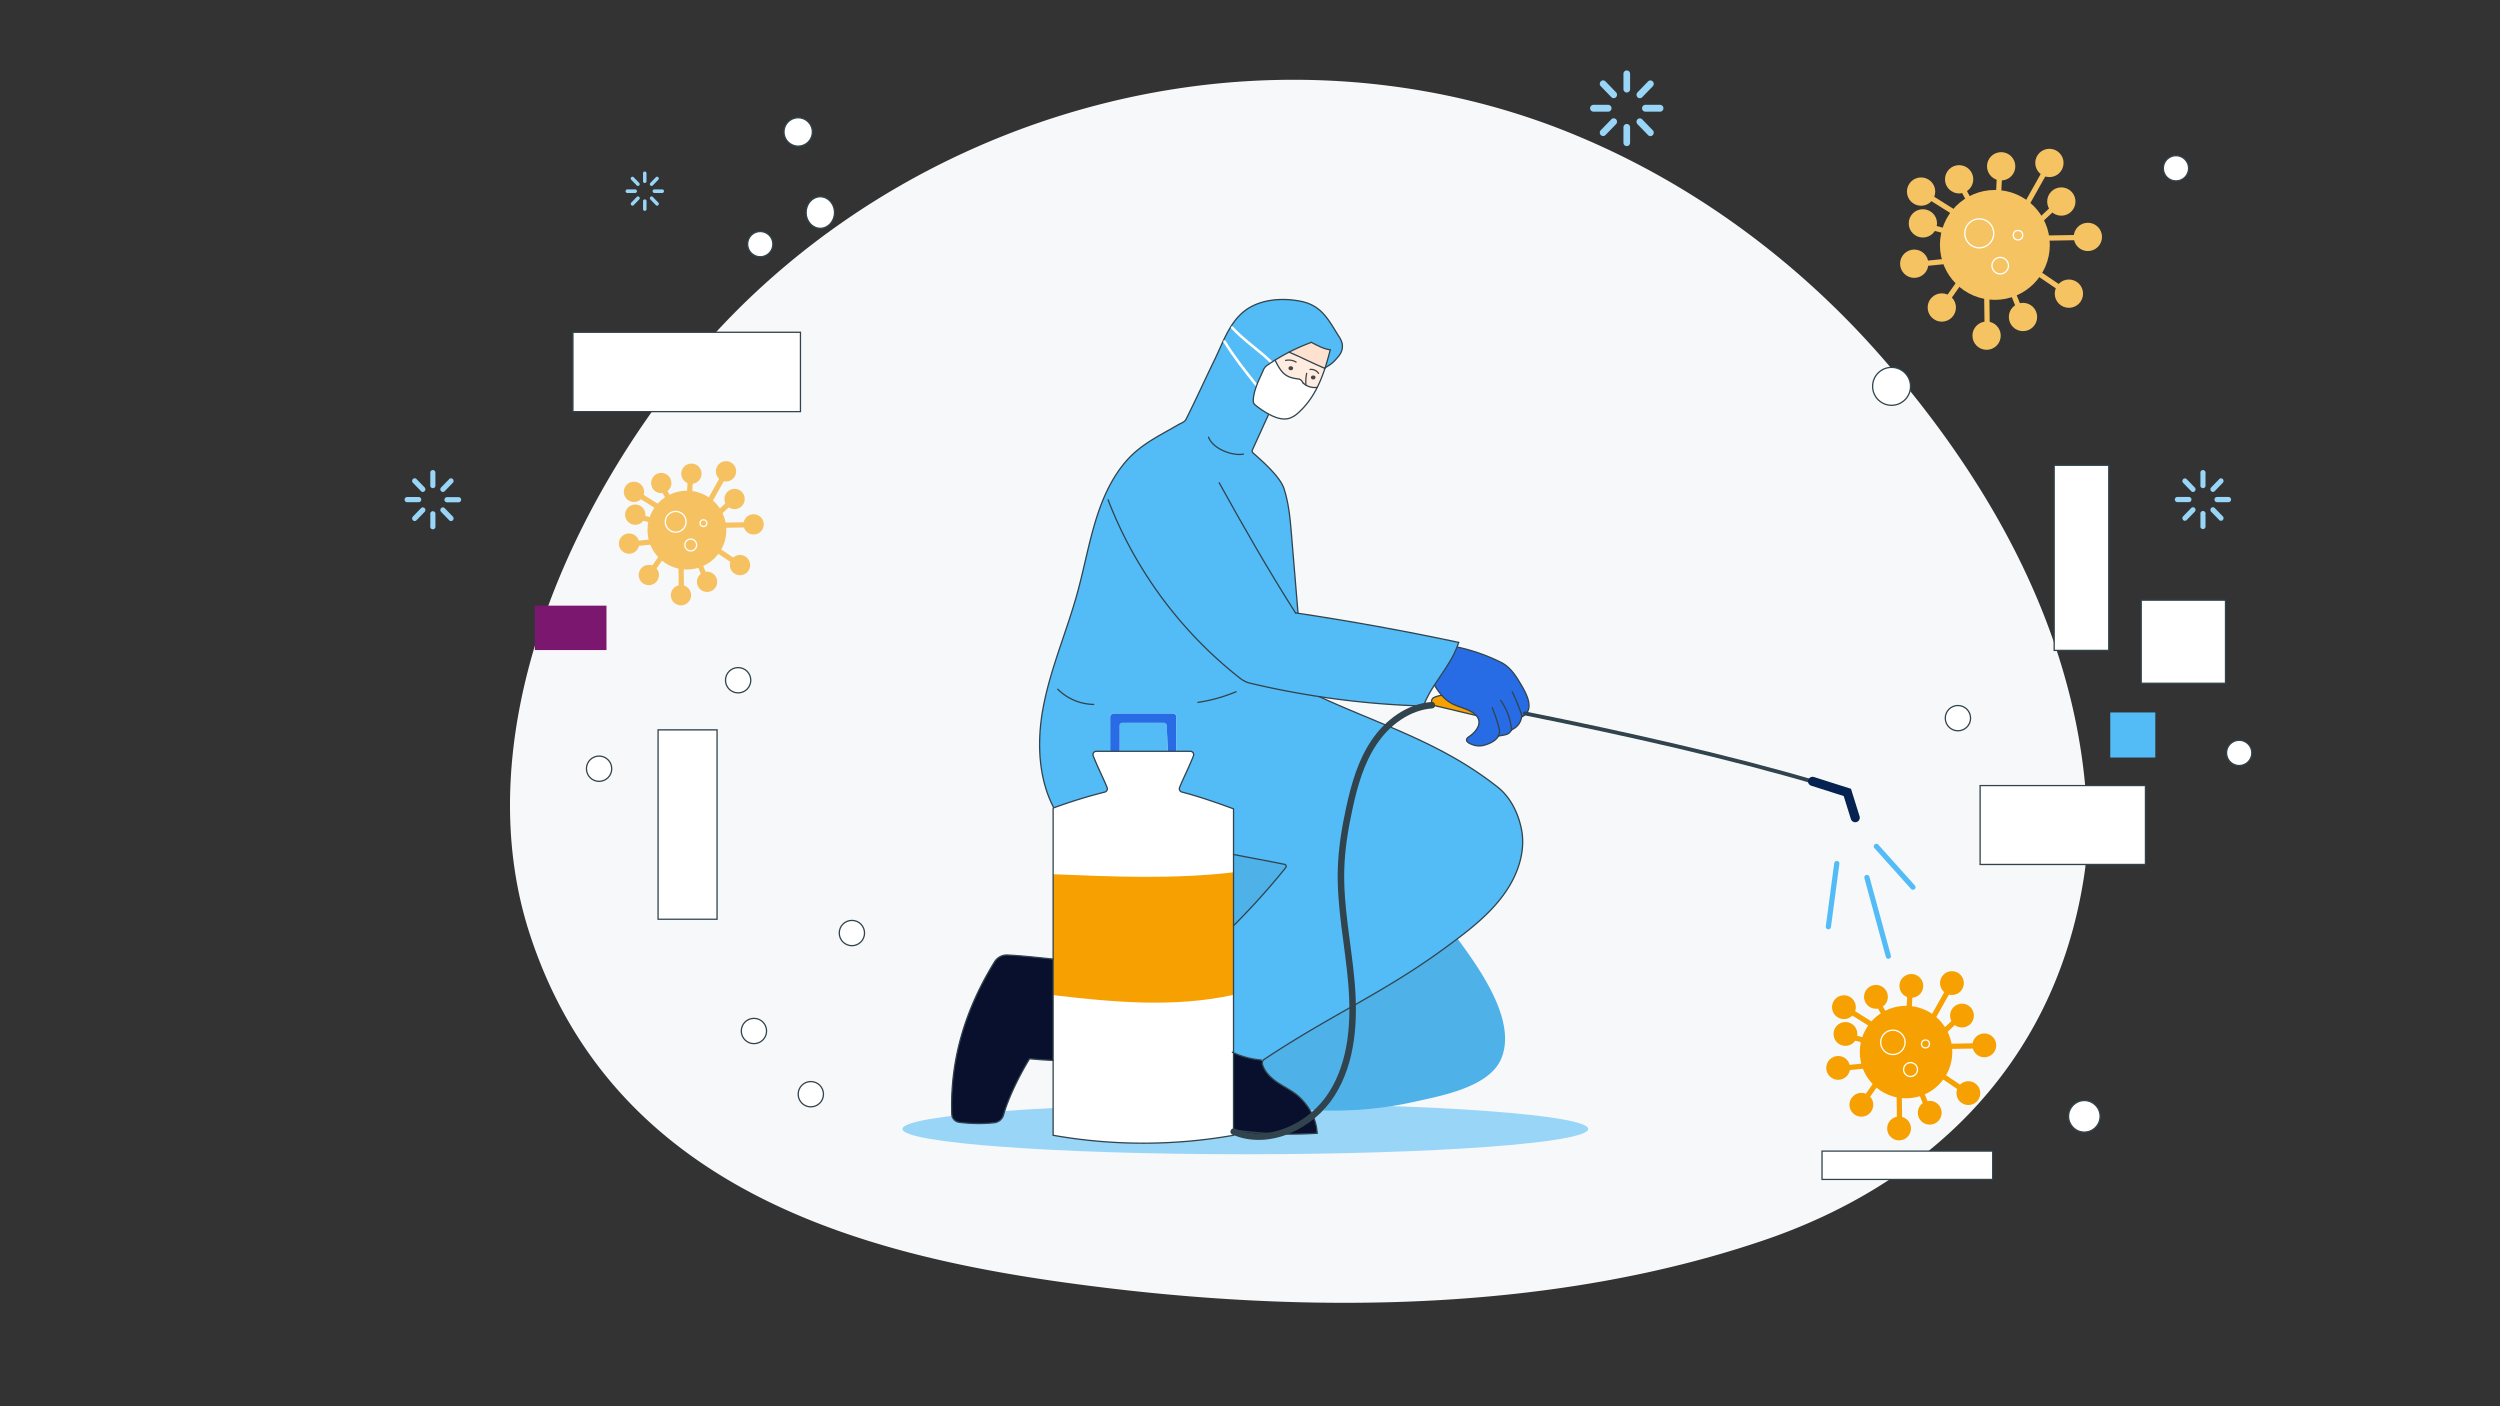<svg xmlns="http://www.w3.org/2000/svg" viewBox="0 0 1920 1080"><rect x="0" y="0" width="1920" height="1080" fill="#333333" stroke="none"/><defs><style>.cls-1{fill:#f7f8fa;}.cls-2,.cls-20{fill:#99d5f7;}.cls-18,.cls-3{fill:#fff;}.cls-21,.cls-23,.cls-25,.cls-3{stroke:#31434d;}.cls-11,.cls-13,.cls-21,.cls-22,.cls-23,.cls-24,.cls-25,.cls-27,.cls-3,.cls-6,.cls-8,.cls-9{stroke-linecap:round;stroke-miterlimit:10;}.cls-4{fill:#7b176e;}.cls-5{fill:#53bcf7;}.cls-11,.cls-13,.cls-21,.cls-22,.cls-23,.cls-24,.cls-25,.cls-27,.cls-6,.cls-8,.cls-9{fill:none;}.cls-6{stroke:#53bcf7;}.cls-11,.cls-13,.cls-6,.cls-8{stroke-width:4px;}.cls-7{fill:#f6a001;}.cls-8{stroke:#f6a001;}.cls-22,.cls-9{stroke:#fff;}.cls-10{fill:#f6c363;}.cls-11{stroke:#f6c363;}.cls-12{fill:#f6c161;}.cls-13{stroke:#f6c161;}.cls-14{fill:#ffece0;}.cls-15{fill:#4eb1e8;}.cls-16{fill:#09102d;}.cls-17{fill:#276ce4;}.cls-19{fill:#ffe1cf;}.cls-20{fill-rule:evenodd;}.cls-22{stroke-width:2px;}.cls-23{stroke-width:3px;}.cls-24{stroke:#052251;stroke-width:7px;}.cls-25{stroke-width:5px;}.cls-26{fill:#464646;}.cls-27{stroke:#464646;}</style></defs><title>2019-nCov4</title><g id="background"><path class="cls-1" d="M1600.37,674.18c-23.37,149.41-126.7,237.59-244.75,278-159.65,54.6-341.8,56.77-506,36.92C683.84,969,474.67,924.73,407,717.77c-48.82-149.32,26.56-321.71,120.62-436.95C620.82,166.62,757.4,90.76,902.77,68.25c101.18-15.66,206.13-5.1,301.29,33.11,93,37.36,175.71,98,241.49,173.4,83.58,95.84,154.74,218.35,157.61,359.9A227,227,0,0,1,1600.37,674.18Z"/><ellipse class="cls-2" cx="956.41" cy="867.05" rx="263.33" ry="19.42"/><circle class="cls-3" cx="613" cy="101.34" r="10.92"/><ellipse class="cls-3" cx="629.99" cy="163.23" rx="10.92" ry="12.13"/><circle class="cls-3" cx="1671.15" cy="129.25" r="9.71"/><circle class="cls-3" cx="1452.73" cy="296.71" r="14.56"/><circle class="cls-3" cx="1503.69" cy="551.54" r="9.71"/><circle class="cls-3" cx="583.87" cy="187.5" r="9.71"/><circle class="cls-3" cx="1600.77" cy="857.34" r="12.13"/><circle class="cls-3" cx="566.89" cy="522.42" r="9.71"/><circle class="cls-3" cx="622.71" cy="840.35" r="9.71"/><circle class="cls-3" cx="654.26" cy="716.58" r="9.71"/><circle class="cls-3" cx="1719.69" cy="578.24" r="9.71"/><circle class="cls-3" cx="579.02" cy="791.81" r="9.71"/><circle class="cls-3" cx="460.1" cy="590.37" r="9.71"/><rect class="cls-3" x="505.4" y="560.53" width="45.3" height="145.45"/><rect class="cls-4" x="410.77" y="465.14" width="55.01" height="34.1"/><rect class="cls-3" x="440.01" y="255.17" width="174.74" height="60.96"/><rect class="cls-3" x="1577.61" y="357.32" width="41.92" height="142.18"/><rect class="cls-3" x="1520.73" y="603.32" width="126.97" height="60.58"/><rect class="cls-3" x="1644.45" y="460.93" width="64.73" height="63.82"/><rect class="cls-3" x="1399.32" y="884.04" width="131.07" height="21.76"/><rect class="cls-5" x="1620.68" y="547.18" width="34.6" height="34.6"/><line class="cls-6" x1="1441.02" y1="650" x2="1469.14" y2="681.36"/><line class="cls-6" x1="1410.66" y1="663.18" x2="1404.19" y2="711.72"/><line class="cls-6" x1="1433.78" y1="673.89" x2="1450.26" y2="734.37"/><circle class="cls-7" cx="1463.84" cy="807.99" r="35.52"/><line class="cls-8" x1="1458.47" y1="831.15" x2="1458.91" y2="865.98"/><line class="cls-8" x1="1416.13" y1="773.52" x2="1444.23" y2="791.19"/><line class="cls-8" x1="1479.71" y1="790.09" x2="1498.16" y2="757.22"/><line class="cls-8" x1="1437.69" y1="818.08" x2="1414.03" y2="820.48"/><line class="cls-8" x1="1467.24" y1="754.23" x2="1465.17" y2="797.04"/><polyline class="cls-8" points="1502.7 783.16 1480.62 803.87 1521.53 803.17"/><line class="cls-8" x1="1446.8" y1="823.8" x2="1429.95" y2="847.78"/><line class="cls-8" x1="1468.03" y1="820.68" x2="1480.18" y2="850.55"/><line class="cls-8" x1="1476.7" y1="816.08" x2="1506.74" y2="836.39"/><path class="cls-8" d="M1421.25,796.55c9.92,1.6,11,3.44,20.94,5"/><path class="cls-8" d="M1442.4,769.63c3.2,8.38,6.95,11.31,10.16,19.69"/><circle class="cls-7" cx="1523.95" cy="802.83" r="9.15"/><circle class="cls-7" cx="1416.13" cy="773.52" r="9.15"/><circle class="cls-7" cx="1506.8" cy="779.96" r="9.15"/><circle class="cls-7" cx="1440.73" cy="765.58" r="9.15"/><circle class="cls-7" cx="1467.9" cy="757.18" r="9.15"/><circle class="cls-7" cx="1417.3" cy="794.07" r="9.15"/><circle class="cls-7" cx="1499.09" cy="755.01" r="9.15"/><circle class="cls-7" cx="1429.53" cy="848.46" r="9.15"/><circle class="cls-7" cx="1411.71" cy="820.15" r="9.15"/><circle class="cls-7" cx="1482.02" cy="854.59" r="9.15"/><circle class="cls-7" cx="1511.7" cy="839.51" r="9.15"/><circle class="cls-7" cx="1458.48" cy="866.66" r="9.15"/><circle class="cls-9" cx="1453.74" cy="800.52" r="9.37"/><circle class="cls-9" cx="1478.77" cy="801.73" r="3.05"/><circle class="cls-9" cx="1467.29" cy="821.42" r="5.34"/><circle class="cls-10" cx="1532.06" cy="188.09" r="42.2"/><line class="cls-11" x1="1525.69" y1="215.59" x2="1526.21" y2="256.98"/><line class="cls-11" x1="1475.39" y1="147.14" x2="1508.76" y2="168.12"/><line class="cls-11" x1="1550.92" y1="166.81" x2="1572.84" y2="127.76"/><line class="cls-11" x1="1501.01" y1="200.07" x2="1472.88" y2="202.92"/><line class="cls-11" x1="1536.11" y1="124.21" x2="1533.65" y2="175.08"/><polyline class="cls-11" points="1578.24 158.59 1552 183.18 1600.6 182.36"/><line class="cls-11" x1="1511.82" y1="206.87" x2="1491.81" y2="235.35"/><line class="cls-11" x1="1537.04" y1="203.16" x2="1551.48" y2="238.64"/><line class="cls-11" x1="1547.34" y1="197.7" x2="1583.03" y2="221.83"/><path class="cls-11" d="M1481.46,174.5c11.79,1.9,13.1,4.08,24.89,6"/><path class="cls-11" d="M1506.59,142.51c3.81,10,8.26,13.44,12.07,23.4"/><circle class="cls-10" cx="1603.48" cy="181.95" r="10.87"/><circle class="cls-10" cx="1475.39" cy="147.14" r="10.87"/><circle class="cls-10" cx="1583.1" cy="154.78" r="10.87"/><circle class="cls-10" cx="1504.61" cy="137.7" r="10.87"/><circle class="cls-10" cx="1536.89" cy="127.72" r="10.87"/><circle class="cls-10" cx="1476.77" cy="171.55" r="10.87"/><circle class="cls-10" cx="1573.95" cy="125.14" r="10.87"/><circle class="cls-10" cx="1491.3" cy="236.16" r="10.87"/><circle class="cls-10" cx="1470.14" cy="202.53" r="10.87"/><circle class="cls-10" cx="1553.66" cy="243.45" r="10.87"/><circle class="cls-10" cx="1588.92" cy="225.53" r="10.87"/><circle class="cls-10" cx="1525.7" cy="257.79" r="10.87"/><circle class="cls-9" cx="1520.07" cy="179.21" r="11.13"/><circle class="cls-9" cx="1549.81" cy="180.64" r="3.62"/><circle class="cls-9" cx="1536.16" cy="204.03" r="6.34"/><circle class="cls-12" cx="527.54" cy="407.12" r="30.27"/><line class="cls-13" x1="522.97" y1="426.85" x2="523.34" y2="456.54"/><line class="cls-13" x1="486.89" y1="377.75" x2="510.83" y2="392.8"/><line class="cls-13" x1="541.07" y1="391.86" x2="556.79" y2="363.85"/><line class="cls-13" x1="505.26" y1="415.72" x2="485.09" y2="417.76"/><line class="cls-13" x1="530.44" y1="361.31" x2="528.68" y2="397.79"/><polyline class="cls-13" points="560.66 385.96 541.84 403.6 576.7 403.01"/><line class="cls-13" x1="513.02" y1="420.6" x2="498.66" y2="441.02"/><line class="cls-13" x1="531.11" y1="417.93" x2="541.47" y2="443.38"/><line class="cls-13" x1="538.5" y1="414.01" x2="564.1" y2="431.32"/><path class="cls-13" d="M491.24,397.37c8.46,1.37,9.4,2.93,17.85,4.29"/><path class="cls-13" d="M509.27,374.43c2.73,7.14,5.92,9.64,8.66,16.78"/><circle class="cls-12" cx="578.77" cy="402.72" r="7.8"/><circle class="cls-12" cx="486.89" cy="377.75" r="7.8"/><circle class="cls-12" cx="564.15" cy="383.23" r="7.8"/><circle class="cls-12" cx="507.85" cy="370.98" r="7.8"/><circle class="cls-12" cx="531" cy="363.82" r="7.8"/><circle class="cls-12" cx="487.88" cy="395.26" r="7.8"/><circle class="cls-12" cx="557.58" cy="361.97" r="7.8"/><circle class="cls-12" cx="498.3" cy="441.6" r="7.8"/><circle class="cls-12" cx="483.12" cy="417.48" r="7.8"/><circle class="cls-12" cx="543.03" cy="446.83" r="7.8"/><circle class="cls-12" cx="568.32" cy="433.98" r="7.8"/><circle class="cls-12" cx="522.98" cy="457.12" r="7.8"/><circle class="cls-9" cx="518.93" cy="400.75" r="7.98"/><circle class="cls-9" cx="540.27" cy="401.78" r="2.59"/><circle class="cls-9" cx="530.48" cy="418.56" r="4.55"/></g><g id="man"><path class="cls-14" d="M982,268.81c-3,1.6-5.9,3.79-7.08,7a11.35,11.35,0,0,0,.92,9,28.34,28.34,0,0,0,5.82,7.2c3.81,3.69,8.2,7.36,13.45,8.69,2.4.6,4.43.08,6.76.19,2.65.12,5,1.16,7.44-.43,2.08-1.33,3-3.84,3.78-6.18,1.7-5.06,4.31-9.71,4.4-15.2,0-2.57-1.51-4.14-3.53-5.53C1004.11,266.7,993.22,262.83,982,268.81Z"/><path class="cls-15" d="M973.9,634.26c.25-3.34-4.16-4.82-7.52-4.75-15.61.32-30.16,9.94-38.73,23S916,681.64,916.38,697.26c.37,13.62,3.84,28.13,14.06,37.15,11,9.68,28,10.66,41.19,4.27s22.53-19.11,27.15-33c9.59-28.78-1.42-63.15-25.93-81"/><path class="cls-7" d="M1132.54,548.43a10.63,10.63,0,0,1,1.13,1.08c-9.49-2.22-23.54-5.64-31.62-7.5a3.35,3.35,0,0,1-1.78-1,3.42,3.42,0,0,1,1.25-5.39,21.4,21.4,0,0,1,5.76-1.57,27.56,27.56,0,0,0,8.33,6.62C1121.1,543.39,1127.72,544.42,1132.54,548.43Z"/><path class="cls-15" d="M1038.84,772.72c.29,23.67-3.42,47.48-15.92,67.3a71.48,71.48,0,0,1-10.26,12.69q-3.39-.13-6.77-.35a49.08,49.08,0,0,0-6.7-8.59c-5-5.17-11.71-8.22-17.7-12.2-5.24-3.48-10.24-8.23-11.92-14.15a3.52,3.52,0,0,1,1.44-3.89C995.77,797.07,1017.65,784.79,1038.84,772.72Z"/><path class="cls-15" d="M1119.36,720.92c20.05,26.94,45.44,64.79,33.43,92.5-9.34,21.57-45.91,28.13-66,32.63a286.56,286.56,0,0,1-74.09,6.66A71.48,71.48,0,0,0,1022.92,840c12.5-19.82,16.21-43.63,15.92-67.3,23.21-13.21,45.6-26.16,70.05-44.05C1112.38,726.12,1115.88,723.55,1119.36,720.92Z"/><path class="cls-5" d="M1168.44,636.65c3,14.63-1.17,30-8.71,42.93-9.81,16.75-24.76,29.57-40.37,41.34-3.48,2.63-7,5.2-10.47,7.75-24.45,17.89-46.84,30.84-70.05,44.05-.07-6-.4-11.94-.9-17.83-2.5-29.23-8.9-58.23-8-87.56.47-15.79,3.06-31.45,6.43-46.88,3.86-17.71,8.93-35.55,19.09-50.57a74,74,0,0,1,10.46-12.33c28.89,12.27,57.46,25.7,84.42,47C1160.06,612.31,1166,624.46,1168.44,636.65Z"/><path class="cls-16" d="M981.83,870.82c-11.38,3.14-23.34,3-34.34-1.71h-.15v-1.34A287.12,287.12,0,0,0,981.83,870.82Z"/><path class="cls-16" d="M1008.22,856.74a36.56,36.56,0,0,1,3.33,13.6c-10.16.59-20,.77-29.72.48A71,71,0,0,0,1008.22,856.74Z"/><path class="cls-16" d="M969.85,814.81a3.47,3.47,0,0,0-.28,2.61c1.68,5.92,6.68,10.67,11.92,14.15,6,4,12.71,7,17.7,12.2a49.08,49.08,0,0,1,6.7,8.59,40,40,0,0,1,2.33,4.38,71,71,0,0,1-26.39,14.08,287.12,287.12,0,0,1-34.49-3.05V808.46a64.65,64.65,0,0,0,21.27,5.65Z"/><path class="cls-16" d="M808.8,736.56v77.81q-9.06-.32-18.09-1.25c-7.5,12.33-16,29.08-20.05,43.28a8.23,8.23,0,0,1-7.1,5.86,116,116,0,0,1-27-.36,6.48,6.48,0,0,1-5.59-6.22c-1.54-43.16,11.32-82.18,32.87-117a11,11,0,0,1,9.89-5.22c8.46.4,16.93,1.26,25.37,2.12Z"/><path class="cls-5" d="M896,557l.91,20h-37v-20a2,2,0,0,1,2-2h32.19A2,2,0,0,1,896,557Z"/><path class="cls-17" d="M903.51,550.78V577H897L896,557a2,2,0,0,0-2-1.88H861.88a2,2,0,0,0-2,2v20h-7.28V550.78a2.88,2.88,0,0,1,2.88-2.88h45.12A2.88,2.88,0,0,1,903.51,550.78Z"/><path class="cls-18" d="M947.34,808.46V871.9a398.28,398.28,0,0,1-138.54,0V620.71l.55-.28s0,0,0,0l.47-.24a391.77,391.77,0,0,1,38.64-11.9,2.6,2.6,0,0,0,1.78-3.49c-3-7.43-6.88-14.77-10.65-24.29A2.56,2.56,0,0,1,842,577h72.18a2.56,2.56,0,0,1,2.38,3.5c-3.77,9.52-7.65,16.86-10.65,24.29a2.61,2.61,0,0,0,1.77,3.5c13.2,3.42,27,8.26,39.65,12.89l0,.5V808.46Z"/><path class="cls-7" d="M947.34,669.94c-45.84,5.39-92.4,3.37-138.54,1.47v92.85c46.16,5.42,92.84,9.79,138.54-.21V669.94Z"/><path class="cls-17" d="M1172.05,548.07a10.58,10.58,0,0,1-3.18,2.44l-.3,0a12.17,12.17,0,0,1-7.28,9.74c-2.71,3.75-2.9,3.83-10.55,5.06-2,3.85-7.25,6.07-11.44,7.18a14.28,14.28,0,0,1-8.53-.61c-3.5-1.18-6.65-3.42-2.63-6.1,5.85-3.88,10.65-10.69,5.53-16.25a10.63,10.63,0,0,0-1.13-1.08c-4.82-4-11.44-5-16.93-7.78a27.56,27.56,0,0,1-8.33-6.62,55.38,55.38,0,0,1-5.63-7.85h0c6.15-9.55,13.2-18.68,17.28-29.08,0-.09.07-.18.1-.27l.48.18a141.27,141.27,0,0,1,33.1,11.63c6,2.9,10.34,8.5,13.7,14.1C1170.17,529.17,1178.11,541.21,1172.05,548.07Z"/><path class="cls-5" d="M970.25,284.29c-.9,2.29-3.13,6.55-5,11.38l-.69-.26c-8.8-11.1-17.45-22.16-24.85-34.13a101.44,101.44,0,0,1,5.64-10.51c9.12,9.93,21.74,18.28,31.13,27.57h0c-1.11.72-2.22,1.45-3.31,2.2A8.14,8.14,0,0,0,970.25,284.29Z"/><path class="cls-18" d="M1000.28,293.36a10.38,10.38,0,0,0,10.11,4.13l1.63-1.31a63.91,63.91,0,0,1-14.77,20.64,19.43,19.43,0,0,1-6.86,4.35c-5.12,1.65-10.69-.3-15.44-2.82l-.54-.29a63.84,63.84,0,0,1-10.53-7.16,3.79,3.79,0,0,1-1.35-2.89c0-4,1.25-8.36,2.76-12.34,1.83-4.83,4.06-9.09,5-11.38a8.14,8.14,0,0,1,3-3.74c1.09-.75,2.2-1.48,3.31-2.2.91-.6,1.82-1.18,2.74-1.75,5,10.52,8.55,13.24,17.3,14.37a5.06,5.06,0,0,1,2.27.65A6.63,6.63,0,0,1,1000.28,293.36Z"/><path class="cls-5" d="M1013.21,535c17.49,8.09,35.14,15.1,52.68,22.54a74,74,0,0,0-10.46,12.33c-10.16,15-15.23,32.86-19.09,50.57-3.37,15.43-6,31.09-6.43,46.88-.87,29.33,5.53,58.33,8,87.56.5,5.89.83,11.85.9,17.83-21.19,12.07-43.07,24.35-67.83,40.81a3.47,3.47,0,0,0-1.16,1.28l-1.24-.7a64.65,64.65,0,0,1-21.27-5.65V710.94a557.42,557.42,0,0,0,40.11-44.59,1.59,1.59,0,0,0-.92-2.55c-13.07-2.63-26.13-5-39.19-7.56V621.71l0-.5c-12.67-4.63-26.45-9.47-39.65-12.89a2.61,2.61,0,0,1-1.77-3.5c3-7.43,6.88-14.77,10.65-24.29a2.56,2.56,0,0,0-2.38-3.5H903.51V550.78a2.88,2.88,0,0,0-2.88-2.88H855.51a2.88,2.88,0,0,0-2.88,2.88V577H842a2.56,2.56,0,0,0-2.38,3.5c3.77,9.52,7.65,16.86,10.65,24.29a2.6,2.6,0,0,1-1.78,3.49,391.77,391.77,0,0,0-38.64,11.9l-.47.24s0,0,0,0c-11.7-22.27-13-49.93-8.47-75.15,5.52-31.06,18.53-60.24,26.82-90.68,9.39-34.51,13.55-72.44,36.67-99.73,11.42-13.48,25.75-20,40.78-28.75,2-1.19,4.68-1.94,5.74-4,7.55-15,14.68-30.82,22-45.82,2.37-4.87,4.52-10,6.88-15,7.4,12,16,23,24.85,34.13l.69.26c-1.51,4-2.76,8.36-2.76,12.34a3.79,3.79,0,0,0,1.35,2.89,63.84,63.84,0,0,0,10.53,7.16l-.29.53L961.86,345.5a2,2,0,0,0,.43,2.31c4.1,3.74,20.53,17.45,23.77,27.33,3.79,11.54,4.83,23.78,5.83,35.89l5,60q62,9.31,123.37,22.39c-.36,1.17-.77,2.31-1.21,3.44,0,.09-.06.18-.1.27-4.08,10.4-11.13,19.53-17.28,29.08h0a89.19,89.19,0,0,0-8.52,16.05A658.44,658.44,0,0,1,1013.21,535Z"/><path class="cls-5" d="M1021.35,268.63c-5.3-.8-9.6-3.35-14.43-5.77A160.71,160.71,0,0,0,990,270.45q-5.5,2.88-10.77,6.15c-.92.57-1.83,1.15-2.74,1.75h0c-9.39-9.29-22-17.64-31.13-27.57,4.27-6.76,9.64-12.58,17.49-16.2,10.88-5,23.42-5.48,35.21-3.35,16.67,3,21.79,13.79,30,26.85a17.83,17.83,0,0,1,2.78,6,11.62,11.62,0,0,1-2.45,9.1c-5.52,7.07-8.59,7.69-11.1,9.69h0C1018.8,278.13,1020.13,273.36,1021.35,268.63Z"/><path class="cls-19" d="M1021.35,268.63c-1.22,4.73-2.55,9.5-4.09,14.2-9.07-3.8-18.15-8.58-27.23-12.38a160.71,160.71,0,0,1,16.89-7.59C1011.75,265.28,1016.05,267.83,1021.35,268.63Z"/><path class="cls-20" d="M496.51,133.05a1.33,1.33,0,1,0-2.66,0v6.17a1.33,1.33,0,1,0,2.66,0v-6.17Zm9.06,5a1.4,1.4,0,0,0,0-1.94,1.31,1.31,0,0,0-1.88,0l-4.23,4.37a1.41,1.41,0,0,0,0,1.93,1.29,1.29,0,0,0,1.88,0l4.23-4.36Zm3,10.15a1.37,1.37,0,0,0,0-2.74h-6a1.37,1.37,0,0,0,0,2.74Zm-4.86,9.34a1.29,1.29,0,0,0,1.88,0,1.39,1.39,0,0,0,0-1.93l-4.23-4.37a1.31,1.31,0,0,0-1.88,0,1.42,1.42,0,0,0,0,1.94l4.23,4.36Zm-9.84,3.07a1.33,1.33,0,1,0,2.66,0v-6.16a1.33,1.33,0,1,0-2.66,0v6.16Zm-9.06-5a1.39,1.39,0,0,0,0,1.93,1.29,1.29,0,0,0,1.88,0l4.23-4.36a1.4,1.4,0,0,0,0-1.94,1.31,1.31,0,0,0-1.88,0l-4.23,4.37Zm-3-10.15a1.37,1.37,0,0,0,0,2.74h6a1.37,1.37,0,0,0,0-2.74Zm4.85-9.35a1.31,1.31,0,0,0-1.88,0,1.4,1.4,0,0,0,0,1.94l4.23,4.36a1.29,1.29,0,0,0,1.88,0,1.39,1.39,0,0,0,0-1.93Z"/><path class="cls-20" d="M1693.83,363.46a2,2,0,1,0-3.9,0v9a2,2,0,1,0,3.9,0v-9Zm13.28,7.34a2.05,2.05,0,0,0,0-2.84,1.9,1.9,0,0,0-2.76,0l-6.19,6.39a2.05,2.05,0,0,0,0,2.84,1.89,1.89,0,0,0,2.75,0l6.2-6.39Zm4.36,14.87a2,2,0,0,0,0-4h-8.76a2,2,0,0,0,0,4Zm-7.12,13.7a1.9,1.9,0,0,0,2.76,0,2.05,2.05,0,0,0,0-2.84l-6.2-6.39a1.91,1.91,0,0,0-2.75,0,2.05,2.05,0,0,0,0,2.84l6.19,6.39Zm-14.42,4.5a2,2,0,1,0,3.9,0v-9a2,2,0,1,0-3.9,0v9Zm-13.29-7.34a2.05,2.05,0,0,0,0,2.84,1.9,1.9,0,0,0,2.76,0l6.2-6.39a2.05,2.05,0,0,0,0-2.84,1.92,1.92,0,0,0-2.76,0l-6.2,6.39Zm-4.36-14.88a2,2,0,0,0,0,4h8.77a2,2,0,0,0,0-4ZM1679.4,368a1.9,1.9,0,0,0-2.76,0,2.05,2.05,0,0,0,0,2.84l6.2,6.39a1.9,1.9,0,0,0,2.76,0,2.05,2.05,0,0,0,0-2.84Z"/><path class="cls-20" d="M1251.91,56.65a2.55,2.55,0,1,0-5.1,0V68.5a2.55,2.55,0,1,0,5.1,0V56.65Zm17.42,9.62a2.69,2.69,0,0,0,0-3.73,2.5,2.5,0,0,0-3.61,0l-8.13,8.39a2.7,2.7,0,0,0,0,3.72,2.51,2.51,0,0,0,3.62,0l8.12-8.38Zm5.72,19.5a2.64,2.64,0,0,0,0-5.27h-11.49a2.64,2.64,0,0,0,0,5.27Zm-9.33,18a2.5,2.5,0,0,0,3.61,0,2.69,2.69,0,0,0,0-3.73l-8.12-8.38a2.52,2.52,0,0,0-3.62,0,2.71,2.71,0,0,0,0,3.73l8.13,8.38Zm-18.91,5.89a2.55,2.55,0,1,0,5.1,0V97.77a2.55,2.55,0,1,0-5.1,0v11.85ZM1229.39,100a2.69,2.69,0,0,0,0,3.73,2.49,2.49,0,0,0,3.61,0l8.13-8.38a2.69,2.69,0,0,0,0-3.73,2.51,2.51,0,0,0-3.61,0l-8.13,8.38Zm-5.72-19.5a2.64,2.64,0,0,0,0,5.27h11.5a2.64,2.64,0,0,0,0-5.27Zm9.33-18a2.49,2.49,0,0,0-3.61,0,2.69,2.69,0,0,0,0,3.73l8.13,8.38a2.5,2.5,0,0,0,3.61,0,2.68,2.68,0,0,0,0-3.72Z"/><path class="cls-20" d="M334.39,363.4a2,2,0,1,0-3.92,0v9.11a2,2,0,1,0,3.92,0V363.4Zm13.38,7.4a2.09,2.09,0,0,0,0-2.87,1.93,1.93,0,0,0-2.78,0l-6.24,6.44a2.08,2.08,0,0,0,0,2.86,1.91,1.91,0,0,0,2.78,0l6.24-6.43Zm4.39,15a2,2,0,0,0,0-4h-8.83a2,2,0,0,0,0,4ZM345,399.57a1.93,1.93,0,0,0,2.78,0,2.08,2.08,0,0,0,0-2.86l-6.24-6.44a1.93,1.93,0,0,0-2.78,0,2.08,2.08,0,0,0,0,2.86l6.24,6.44Zm-14.52,4.53a2,2,0,1,0,3.92,0V395a2,2,0,1,0-3.92,0v9.1Zm-13.38-7.39a2.06,2.06,0,0,0,0,2.86,1.92,1.92,0,0,0,2.77,0l6.25-6.44a2.08,2.08,0,0,0,0-2.86,1.93,1.93,0,0,0-2.78,0l-6.24,6.44Zm-4.39-15a2,2,0,0,0,0,4h8.82a2,2,0,0,0,0-4Zm7.16-13.8a1.92,1.92,0,0,0-2.77,0,2.07,2.07,0,0,0,0,2.87l6.24,6.43a1.91,1.91,0,0,0,2.78,0,2.08,2.08,0,0,0,0-2.86Z"/><path class="cls-21" d="M947.34,621.71V871.9a398.28,398.28,0,0,1-138.54,0V620.71"/><path class="cls-21" d="M809.83,620.21a392,392,0,0,1,38.65-11.9,2.6,2.6,0,0,0,1.77-3.49c-3-7.43-6.88-14.77-10.65-24.29A2.56,2.56,0,0,1,842,577h72.18a2.56,2.56,0,0,1,2.38,3.5c-3.76,9.52-7.65,16.86-10.65,24.29a2.61,2.61,0,0,0,1.77,3.5c13.2,3.42,27,8.26,39.66,12.89"/><path class="cls-21" d="M1101.65,526.18c3.59,5.91,7.86,11.43,14,14.47,5.49,2.74,12.11,3.77,16.93,7.78,6.89,5.73,1.83,13.19-4.4,17.33-4,2.68-.87,4.92,2.63,6.1a14.28,14.28,0,0,0,8.53.61c6-1.58,13.91-5.39,12-12.91a108.92,108.92,0,0,0-5.31-16"/><path class="cls-21" d="M1161.44,531.34a166.84,166.84,0,0,1,7.48,18.53"/><path class="cls-21" d="M1152.5,537.85a47.24,47.24,0,0,1,8.37,22.57"/><path class="cls-21" d="M1120.24,493.38c-.39,1.26-.83,2.49-1.31,3.71-4.08,10.4-11.13,19.53-17.28,29.08h0a89.19,89.19,0,0,0-8.52,16.05"/><path class="cls-21" d="M995,470.7q63,9.41,125.29,22.68"/><path class="cls-21" d="M851,383.84a321,321,0,0,0,101.8,137.39,15.4,15.4,0,0,0,2.27,1.46l1,.54a15.49,15.49,0,0,0,3.62,1.36,659.67,659.67,0,0,0,133.44,17.64"/><path class="cls-21" d="M936.37,370.82c18,32.65,38.51,68.46,58.58,99.88"/><path class="cls-21" d="M1150.42,565.34c8.13-1.31,8.13-1.31,11-5.35"/><path class="cls-21" d="M1160.87,560.42a12.15,12.15,0,0,0,7.75-10.74"/><path class="cls-21" d="M1119.52,497a141.62,141.62,0,0,1,33.09,11.62c6,2.91,10.34,8.51,13.7,14.11,4.37,7.28,14,21.78,2.56,27.78"/><path class="cls-21" d="M1017.24,282.87c2.52-2,5.6-2.61,11.14-9.73a11.59,11.59,0,0,0,2.45-9.09,18,18,0,0,0-2.78-6c-8.17-13.05-13.28-23.84-30-26.85-11.78-2.12-24.33-1.65-35.21,3.36-17,7.84-22.4,26.05-30,41.69-7.3,15-14.43,30.79-22,45.82-1.06,2.1-3.7,2.85-5.73,4-15,8.78-29.37,15.27-40.79,28.75-23.12,27.29-27.28,65.22-36.67,99.72-8.28,30.44-21.3,59.63-26.82,90.69-4.48,25.23-3.23,52.9,8.48,75.17"/><path class="cls-21" d="M974.12,318.59,961.86,345.5a2,2,0,0,0,.44,2.31c4.09,3.74,20.52,17.44,23.76,27.33,3.79,11.54,4.83,23.78,5.83,35.89l5,60"/><path class="cls-21" d="M1021.84,268.7c-5.57-.72-10-3.39-15-5.9"/><path class="cls-22" d="M940.44,262.33c7.4,12,15.36,22,24.16,33.08"/><path class="cls-22" d="M946.3,251.61c9.12,9.93,20.84,17.44,30.23,26.73"/><path class="cls-21" d="M1006.57,263.14a150.41,150.41,0,0,0-33.35,17.41,8.1,8.1,0,0,0-3,3.74c-1.65,4.19-7.72,14.93-7.72,23.72a3.8,3.8,0,0,0,1.35,2.89A64.43,64.43,0,0,0,975,318.35c4.75,2.52,10.32,4.47,15.44,2.82a19.34,19.34,0,0,0,6.86-4.35c13.64-12.27,19.61-29.76,24.19-47.53"/><path class="cls-21" d="M1017.45,282.91c-9.15-3.82-18.3-8.65-27.45-12.47"/><path class="cls-21" d="M1011.39,297.49c-3.78.69-8.89-1-11.11-4.13a6.44,6.44,0,0,0-1.45-1.74,5.06,5.06,0,0,0-2.27-.65c-8.75-1.13-12.25-3.85-17.29-14.37"/><path class="cls-21" d="M928.15,335.75c3.61,9.52,19.23,14.62,26.78,13"/><path class="cls-21" d="M920,539.44a122.93,122.93,0,0,0,29.27-8.17"/><path class="cls-21" d="M812.38,529.33A40,40,0,0,0,839.91,541"/><path class="cls-21" d="M808.8,814.37q-9.06-.32-18.09-1.25"/><path class="cls-21" d="M1013.2,535c46.3,21.42,93.79,35.28,137.11,69.58,9.75,7.72,15.65,19.87,18.13,32.06,3,14.63-1.17,30-8.71,42.93-12,20.48-31.68,35.08-50.84,49.09-46.78,34.22-86,50.38-137.88,84.86a3.52,3.52,0,0,0-1.44,3.89c1.68,5.92,6.68,10.67,11.92,14.15,6,4,12.71,7,17.7,12.2,7.32,7.57,11.9,16.54,12.36,26.57"/><path class="cls-21" d="M947.34,867.77a305.7,305.7,0,0,0,64.21,2.57"/><path class="cls-21" d="M947.34,656.24c13.06,2.53,26.12,4.93,39.19,7.56a1.59,1.59,0,0,1,.92,2.55,557.42,557.42,0,0,1-40.11,44.59"/><path class="cls-21" d="M790.71,813.12c-7.5,12.33-16,29.08-20.05,43.27a8.23,8.23,0,0,1-7.1,5.87,116,116,0,0,1-27-.36,6.49,6.49,0,0,1-5.59-6.22c-1.53-43.16,11.32-82.18,32.87-117a11,11,0,0,1,9.89-5.22c8.46.4,16.93,1.26,25.37,2.12l9.68,1"/><path class="cls-21" d="M968.62,814.11a65.12,65.12,0,0,1-22.14-6"/><path class="cls-23" d="M1171.2,547.9c77.35,15.55,157.6,33.6,224.49,53.39"/><polyline class="cls-24" points="1392.05 600.08 1418.75 608.58 1424.82 627.99"/><path class="cls-21" d="M1107.28,534a21.4,21.4,0,0,0-5.76,1.57,3.38,3.38,0,0,0,.53,6.41c8.08,1.86,22.13,5.28,31.62,7.5"/><path class="cls-25" d="M1099.71,541.58c-18.08,1.32-34.12,13.28-44.28,28.3s-15.23,32.86-19.09,50.57c-3.37,15.43-5.95,31.09-6.42,46.88-.88,29.33,5.52,58.33,8,87.56s.64,60.31-15,85.13-48.46,40.61-75.44,29.09"/><path class="cls-26" d="M991.06,284.3h.54a1.15,1.15,0,0,0,.58-.13,1,1,0,0,0,.48-.31,1.27,1.27,0,0,0,.32-.48,1.14,1.14,0,0,0,.12-.58l-.05-.4a1.49,1.49,0,0,0-.39-.66l-.3-.24a1.54,1.54,0,0,0-.76-.2h-.54a1.14,1.14,0,0,0-.57.13,1.11,1.11,0,0,0-.49.31,1.24,1.24,0,0,0-.31.48,1.27,1.27,0,0,0-.13.58l.06.4a1.57,1.57,0,0,0,.38.66l.31.24a1.5,1.5,0,0,0,.75.2Z"/><path class="cls-26" d="M1008.24,291.39h.54a1.15,1.15,0,0,0,.58-.13,1,1,0,0,0,.48-.31,1.14,1.14,0,0,0,.31-.48,1.06,1.06,0,0,0,.13-.58l0-.4a1.49,1.49,0,0,0-.39-.66l-.3-.24a1.54,1.54,0,0,0-.76-.2h-.54a1.14,1.14,0,0,0-.57.13,1.11,1.11,0,0,0-.49.31,1.17,1.17,0,0,0-.31.48,1.27,1.27,0,0,0-.13.58l.06.4a1.57,1.57,0,0,0,.38.66l.31.23a1.42,1.42,0,0,0,.75.21Z"/><path class="cls-27" d="M987.36,276.8a11.18,11.18,0,0,1,8,1.26"/><path class="cls-27" d="M1006.13,283.73a7,7,0,0,1,6.52,3"/><path class="cls-27" d="M1003.53,286.75a31.71,31.71,0,0,0-.58,9.07"/></g></svg>